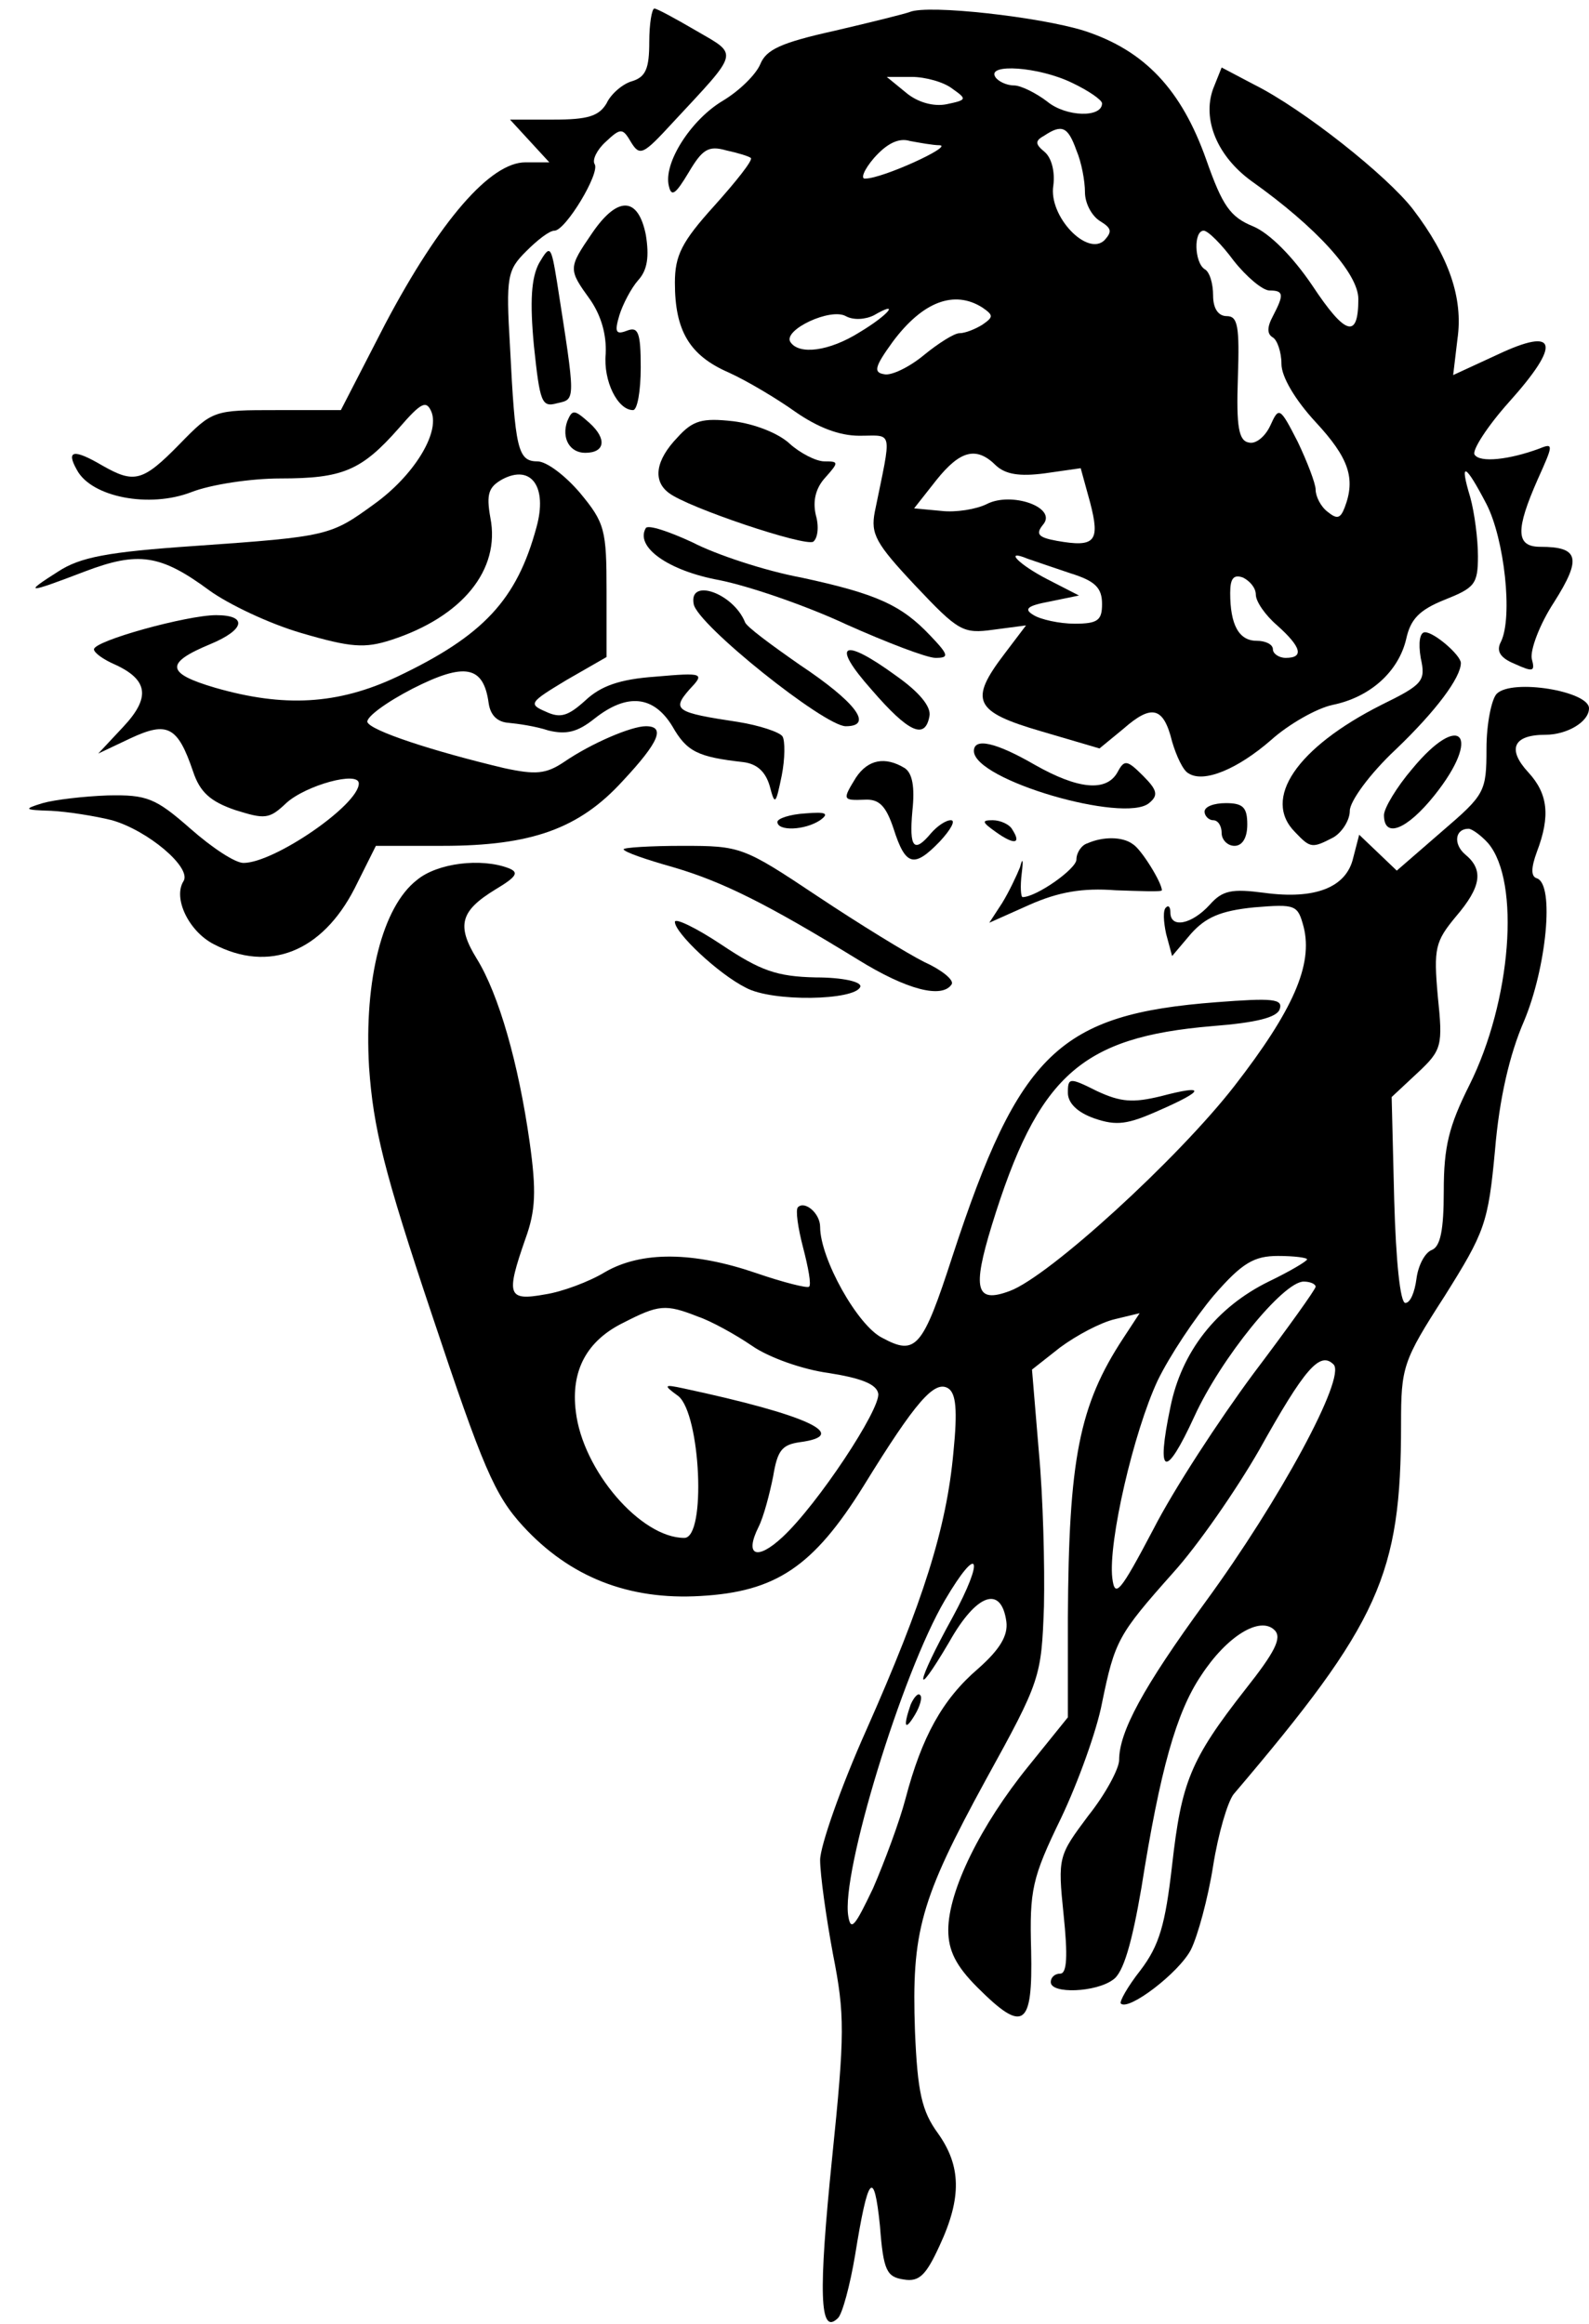<?xml version="1.0" standalone="no"?>
<!DOCTYPE svg PUBLIC "-//W3C//DTD SVG 20010904//EN"
 "http://www.w3.org/TR/2001/REC-SVG-20010904/DTD/svg10.dtd">
<svg version="1.0" xmlns="http://www.w3.org/2000/svg"
 width="186pt" height="272pt" viewBox="0 0 186 272"
 preserveAspectRatio="xMidYMid meet">

<g transform="translate(0,272) scale(0.1,-0.1)"
fill="#000000" stroke="none">
<path d="M760 2671 c0 -31 -4 -41 -20 -46 -11 -3 -25 -15 -30 -26 -9 -15 -22
-19 -62 -19 l-51 0 23 -25 23 -25 -28 0 c-41 0 -100 -68 -164 -189 l-52 -101
-75 0 c-74 0 -75 0 -114 -40 -43 -44 -53 -46 -90 -25 -34 20 -43 18 -30 -5 17
-32 85 -45 134 -26 23 9 70 16 104 16 73 0 95 9 139 59 26 30 32 33 38 19 10
-25 -21 -75 -67 -108 -51 -37 -53 -38 -210 -49 -102 -7 -134 -13 -160 -30 -41
-26 -37 -26 31 0 63 24 89 20 146 -22 22 -16 70 -39 108 -50 58 -17 74 -18
105 -8 83 27 128 82 116 143 -5 28 -2 36 14 45 34 18 53 -9 40 -56 -23 -85
-62 -127 -163 -175 -70 -33 -133 -36 -213 -13 -58 17 -59 29 -6 51 41 17 44
34 7 34 -34 0 -143 -30 -143 -40 0 -4 11 -12 25 -18 39 -18 41 -39 9 -73 l-29
-31 38 18 c43 20 55 14 73 -39 8 -24 20 -35 49 -45 35 -11 40 -11 60 8 23 21
85 38 85 23 0 -25 -99 -93 -135 -93 -10 0 -37 18 -62 40 -41 36 -51 40 -97 39
-28 -1 -62 -5 -76 -9 -23 -7 -22 -8 10 -9 19 -1 51 -6 71 -11 42 -12 93 -55
84 -71 -13 -20 6 -59 35 -74 65 -34 127 -9 165 65 l25 50 78 0 c104 0 160 20
211 76 43 46 50 64 27 64 -17 0 -64 -20 -96 -42 -21 -14 -33 -15 -70 -7 -84
20 -157 44 -160 54 -1 6 22 23 53 39 61 31 83 27 89 -17 2 -14 10 -22 23 -23
11 -1 32 -4 47 -9 21 -5 34 -2 54 14 38 30 69 27 91 -9 17 -30 30 -36 83 -42
16 -2 26 -11 31 -28 6 -23 7 -22 14 12 4 20 4 41 1 46 -3 5 -27 13 -52 17 -73
11 -78 14 -57 38 18 19 17 20 -40 15 -42 -3 -64 -11 -82 -28 -20 -18 -29 -21
-46 -13 -21 9 -19 11 24 37 l47 27 0 77 c0 72 -2 80 -31 115 -17 20 -39 37
-50 37 -23 0 -26 15 -32 134 -5 83 -3 90 19 112 13 13 27 24 33 24 13 0 54 68
47 78 -3 5 3 17 13 26 18 17 20 16 30 -1 10 -16 14 -14 48 23 79 85 78 79 28
108 -24 14 -46 26 -49 26 -3 0 -6 -18 -6 -39z"/>
<path d="M1065 2706 c-5 -2 -45 -12 -88 -22 -63 -14 -80 -22 -87 -39 -5 -12
-24 -31 -44 -43 -37 -22 -70 -73 -63 -100 3 -13 8 -9 23 16 16 27 23 32 44 26
14 -3 27 -7 29 -9 2 -3 -17 -27 -43 -56 -38 -42 -46 -58 -46 -90 0 -56 17 -85
63 -105 22 -10 57 -31 78 -46 26 -18 51 -28 75 -28 40 0 38 9 18 -89 -5 -26 1
-37 47 -86 51 -54 56 -57 92 -52 l38 5 -25 -33 c-42 -55 -36 -68 43 -91 l68
-20 28 23 c33 29 47 26 57 -15 5 -17 13 -34 19 -37 18 -12 58 5 97 39 20 18
53 37 72 41 44 9 77 39 86 77 5 23 15 34 45 46 35 14 39 18 39 51 0 20 -4 51
-9 69 -13 43 -6 40 19 -8 21 -41 31 -132 17 -161 -6 -11 -1 -19 16 -26 22 -10
24 -9 20 6 -2 10 9 40 26 66 33 52 29 65 -16 65 -29 0 -29 20 -3 79 18 40 19
43 2 36 -35 -13 -70 -17 -76 -7 -3 5 15 33 40 61 62 69 57 89 -13 56 l-52 -24
5 42 c7 48 -10 97 -52 152 -30 39 -128 117 -186 146 l-38 20 -10 -25 c-13 -36
5 -79 45 -108 76 -54 125 -108 125 -138 0 -47 -15 -43 -54 16 -23 34 -50 61
-69 69 -27 11 -36 24 -55 78 -29 82 -72 128 -143 151 -51 16 -182 31 -204 22z
m190 -83 c19 -9 35 -20 35 -24 0 -17 -42 -16 -64 2 -13 10 -31 19 -39 19 -9 0
-19 5 -22 10 -10 16 51 12 90 -7z m-140 -7 c17 -12 17 -13 -7 -18 -15 -3 -34
2 -48 14 l-22 18 29 0 c16 0 38 -6 48 -14z m145 -72 c6 -14 10 -36 10 -49 0
-13 8 -28 18 -34 13 -8 14 -12 5 -22 -20 -20 -66 28 -60 64 2 16 -2 32 -10 39
-11 9 -12 13 -1 19 21 14 28 11 38 -17z m-160 6 c16 -1 -67 -39 -87 -39 -6 -1
-2 10 10 24 15 17 29 24 42 20 11 -2 27 -5 35 -5z m344 -135 c15 -19 34 -35
42 -35 17 0 17 -5 4 -30 -7 -13 -7 -21 0 -25 5 -3 10 -17 10 -31 0 -15 16 -42
40 -68 39 -42 47 -66 34 -100 -5 -13 -9 -14 -20 -5 -8 6 -14 18 -14 26 0 7
-10 33 -21 56 -21 41 -22 41 -32 19 -6 -13 -17 -22 -25 -20 -12 2 -15 18 -13
76 2 60 0 72 -13 72 -10 0 -16 9 -16 24 0 14 -4 28 -10 31 -12 8 -13 45 -1 45
5 0 21 -16 35 -35z m-294 -55 c13 -9 13 -11 0 -20 -8 -5 -20 -10 -27 -10 -6 0
-25 -12 -42 -26 -17 -14 -38 -24 -46 -22 -13 2 -11 9 10 38 35 47 72 61 105
40z m-127 -9 c31 18 18 1 -17 -20 -35 -22 -71 -27 -81 -11 -8 14 47 40 65 30
9 -5 23 -4 33 1z m143 -176 c11 -10 27 -13 57 -9 l42 6 11 -40 c12 -46 6 -53
-39 -45 -22 4 -25 8 -16 19 17 20 -37 39 -66 24 -12 -6 -36 -10 -53 -8 l-32 3
26 33 c28 35 47 40 70 17z m87 -126 c29 -9 37 -17 37 -36 0 -19 -5 -23 -32
-23 -18 0 -40 5 -48 10 -12 7 -8 11 19 16 l34 7 -37 19 c-33 17 -52 36 -23 24
6 -2 29 -10 50 -17z m217 -25 c0 -8 11 -24 25 -36 28 -25 32 -38 10 -38 -8 0
-15 5 -15 10 0 6 -9 10 -19 10 -21 0 -31 19 -31 56 0 17 4 22 15 18 8 -4 15
-12 15 -20z"/>
<path d="M693 2447 c-28 -41 -28 -42 -2 -78 13 -19 19 -41 18 -63 -3 -32 14
-66 32 -66 5 0 9 22 9 50 0 41 -3 48 -16 43 -13 -5 -15 -2 -9 18 4 13 14 32
22 41 11 12 13 28 9 53 -9 45 -33 46 -63 2z"/>
<path d="M631 2412 c-9 -17 -11 -44 -6 -97 7 -66 9 -72 27 -67 22 5 22 1 0
142 -7 43 -8 44 -21 22z"/>
<path d="M664 2227 c-7 -20 3 -37 21 -37 23 0 26 16 5 35 -18 16 -20 16 -26 2z"/>
<path d="M793 2208 c-26 -27 -29 -51 -10 -65 22 -17 159 -63 169 -57 5 4 7 17
3 31 -4 17 0 32 11 44 16 18 16 19 -1 19 -10 0 -29 10 -41 21 -13 12 -41 23
-66 26 -36 4 -47 1 -65 -19z"/>
<path d="M756 2102 c-13 -22 26 -50 86 -61 35 -7 102 -30 149 -52 47 -21 94
-39 104 -39 16 0 16 3 -6 26 -34 36 -63 49 -151 68 -43 8 -100 27 -127 41 -28
13 -52 21 -55 17z"/>
<path d="M812 2013 c4 -24 153 -143 178 -143 33 0 12 28 -54 72 -33 23 -63 45
-64 50 -14 34 -66 52 -60 21z"/>
<path d="M1663 1950 c6 -27 3 -31 -46 -55 -99 -50 -140 -110 -101 -149 18 -19
20 -19 45 -6 10 6 19 20 19 31 0 11 23 43 54 72 47 45 76 84 76 101 0 9 -31
36 -42 36 -6 0 -8 -12 -5 -30z"/>
<path d="M1020 1913 c44 -51 63 -59 68 -31 2 11 -12 28 -39 47 -63 46 -77 38
-29 -16z"/>
<path d="M1752 1908 c-6 -6 -12 -35 -12 -64 0 -51 -2 -54 -52 -97 l-53 -46
-22 21 -22 21 -7 -27 c-8 -35 -45 -49 -104 -41 -38 5 -49 3 -64 -14 -21 -23
-46 -28 -46 -9 0 6 -2 9 -5 6 -4 -3 -3 -17 0 -31 l7 -26 22 26 c17 19 34 27
74 31 49 4 51 3 58 -23 11 -44 -12 -97 -81 -186 -66 -85 -217 -223 -263 -240
-40 -15 -44 2 -21 77 54 175 104 220 258 233 51 4 76 10 79 20 4 12 -9 13 -74
8 -184 -14 -231 -59 -309 -297 -35 -108 -43 -117 -82 -96 -29 14 -73 93 -73
130 0 16 -18 31 -26 23 -3 -3 0 -24 6 -47 6 -23 10 -44 7 -46 -2 -2 -30 5 -62
16 -73 25 -134 26 -177 1 -18 -11 -50 -23 -70 -26 -44 -8 -46 -1 -23 65 12 33
13 56 5 113 -13 92 -36 173 -62 215 -24 39 -19 56 22 81 25 15 28 20 15 25
-32 12 -83 6 -107 -14 -40 -31 -62 -116 -56 -219 5 -71 17 -121 74 -291 59
-177 73 -210 106 -246 55 -60 124 -87 208 -82 88 5 132 34 191 129 61 99 83
124 99 114 9 -6 11 -25 6 -75 -8 -88 -35 -174 -102 -325 -30 -67 -54 -136 -54
-152 0 -17 7 -67 15 -110 14 -71 14 -93 -1 -239 -16 -157 -15 -209 7 -187 5 5
14 38 20 74 15 93 22 102 29 34 4 -53 8 -60 28 -63 18 -3 26 5 42 40 26 56 25
93 -2 131 -19 26 -24 48 -27 120 -4 116 6 153 83 294 64 116 65 120 68 203 1
47 -1 128 -6 181 l-8 96 33 26 c19 14 47 29 64 33 l29 7 -19 -29 c-52 -79 -64
-142 -65 -327 l0 -117 -46 -57 c-56 -69 -94 -146 -94 -192 0 -24 9 -42 34 -67
54 -54 65 -47 63 43 -2 71 1 85 35 155 20 42 42 103 48 135 15 73 19 80 83
152 29 32 74 97 101 144 53 95 71 116 87 100 15 -15 -63 -159 -150 -278 -73
-100 -101 -152 -101 -185 0 -10 -16 -40 -36 -65 -35 -47 -36 -48 -29 -116 5
-48 4 -69 -4 -69 -6 0 -11 -4 -11 -10 0 -14 53 -12 73 3 12 8 22 43 33 107 22
139 41 206 70 249 30 46 69 70 86 53 9 -9 0 -26 -34 -69 -65 -83 -75 -109 -86
-206 -8 -70 -15 -94 -37 -123 -15 -19 -25 -37 -23 -39 9 -9 68 36 82 63 8 16
20 60 26 98 6 38 17 75 24 84 171 201 196 257 196 433 0 67 2 74 51 150 47 75
51 85 59 171 5 60 17 112 34 151 26 62 36 160 15 167 -7 2 -7 12 0 31 16 42
13 68 -10 93 -25 27 -18 44 20 44 25 0 51 15 51 31 0 20 -90 35 -108 17z m-10
-175 c38 -45 27 -185 -22 -283 -24 -48 -30 -72 -30 -124 0 -46 -4 -65 -14 -69
-8 -3 -16 -18 -18 -34 -2 -15 -7 -28 -13 -28 -6 0 -11 49 -13 120 l-3 121 30
28 c29 27 30 32 24 90 -5 56 -3 64 21 93 30 35 33 55 11 73 -14 12 -12 30 4
30 4 0 15 -8 23 -17z m-212 -487 c0 -2 -20 -14 -45 -26 -61 -30 -102 -82 -115
-147 -17 -81 -6 -85 28 -11 31 68 104 158 128 158 8 0 14 -3 14 -6 0 -3 -33
-49 -73 -102 -40 -54 -93 -135 -117 -182 -39 -74 -45 -81 -48 -57 -5 42 25
171 53 231 14 29 44 74 66 100 33 38 47 46 75 46 19 0 34 -2 34 -4z m-713 -67
c15 -5 44 -21 63 -34 20 -14 60 -28 90 -32 38 -6 56 -13 58 -24 3 -18 -71
-130 -112 -168 -30 -28 -45 -22 -28 12 6 12 13 39 17 59 5 30 10 37 31 40 61
8 9 32 -136 63 -23 5 -24 4 -6 -9 26 -21 33 -166 7 -166 -51 0 -119 79 -127
148 -6 48 13 83 56 104 41 21 49 22 87 7z m298 -352 c-43 -78 -47 -102 -4 -29
32 57 61 67 67 24 2 -16 -7 -32 -33 -55 -42 -36 -66 -80 -85 -152 -7 -27 -25
-75 -38 -105 -21 -44 -26 -51 -29 -33 -9 50 63 285 113 370 40 68 47 50 9 -20z"/>
<path d="M1066 725 c-9 -26 -7 -32 5 -12 6 10 9 21 6 23 -2 3 -7 -2 -11 -11z"/>
<path d="M1653 1820 c-18 -21 -33 -46 -33 -54 0 -28 27 -17 59 23 56 70 31
100 -26 31z"/>
<path d="M1140 1841 c0 -34 176 -85 205 -61 11 9 10 15 -7 32 -19 19 -22 19
-30 4 -13 -23 -46 -20 -97 9 -45 26 -71 32 -71 16z"/>
<path d="M1002 1810 c-16 -26 -16 -27 10 -26 17 1 25 -7 34 -34 14 -44 24 -46
54 -15 13 14 19 25 13 25 -6 0 -16 -7 -23 -15 -20 -24 -26 -18 -22 26 3 28 0
44 -9 50 -23 14 -43 10 -57 -11z"/>
<path d="M1410 1770 c0 -5 5 -10 10 -10 6 0 10 -7 10 -15 0 -8 7 -15 15 -15 9
0 15 9 15 25 0 20 -5 25 -25 25 -14 0 -25 -4 -25 -10z"/>
<path d="M910 1758 c0 -11 32 -10 50 2 11 8 7 10 -17 8 -18 -1 -33 -6 -33 -10z"/>
<path d="M1166 1746 c21 -15 30 -14 19 3 -3 6 -14 11 -23 11 -13 0 -13 -2 4
-14z"/>
<path d="M1273 1733 c-7 -2 -13 -11 -13 -19 0 -11 -47 -44 -63 -44 -2 0 -3 12
-1 28 2 16 1 19 -2 7 -4 -10 -13 -29 -21 -42 l-15 -23 47 21 c34 15 62 20 101
17 30 -1 54 -2 54 0 0 9 -24 48 -34 54 -12 9 -35 9 -53 1z"/>
<path d="M730 1726 c0 -3 26 -12 58 -21 58 -17 110 -43 216 -108 58 -36 99
-46 110 -29 3 5 -12 17 -32 26 -20 10 -77 45 -125 77 -87 58 -90 59 -158 59
-38 0 -69 -2 -69 -4z"/>
<path d="M790 1641 c0 -13 51 -61 83 -77 31 -17 128 -15 134 1 2 6 -21 11 -52
11 -46 1 -65 8 -110 38 -30 20 -55 32 -55 27z"/>
<path d="M1250 1441 c0 -12 11 -23 31 -30 26 -9 39 -7 75 9 55 24 56 31 3 17
-33 -8 -47 -7 -75 6 -32 16 -34 16 -34 -2z"/>
</g>
</svg>
